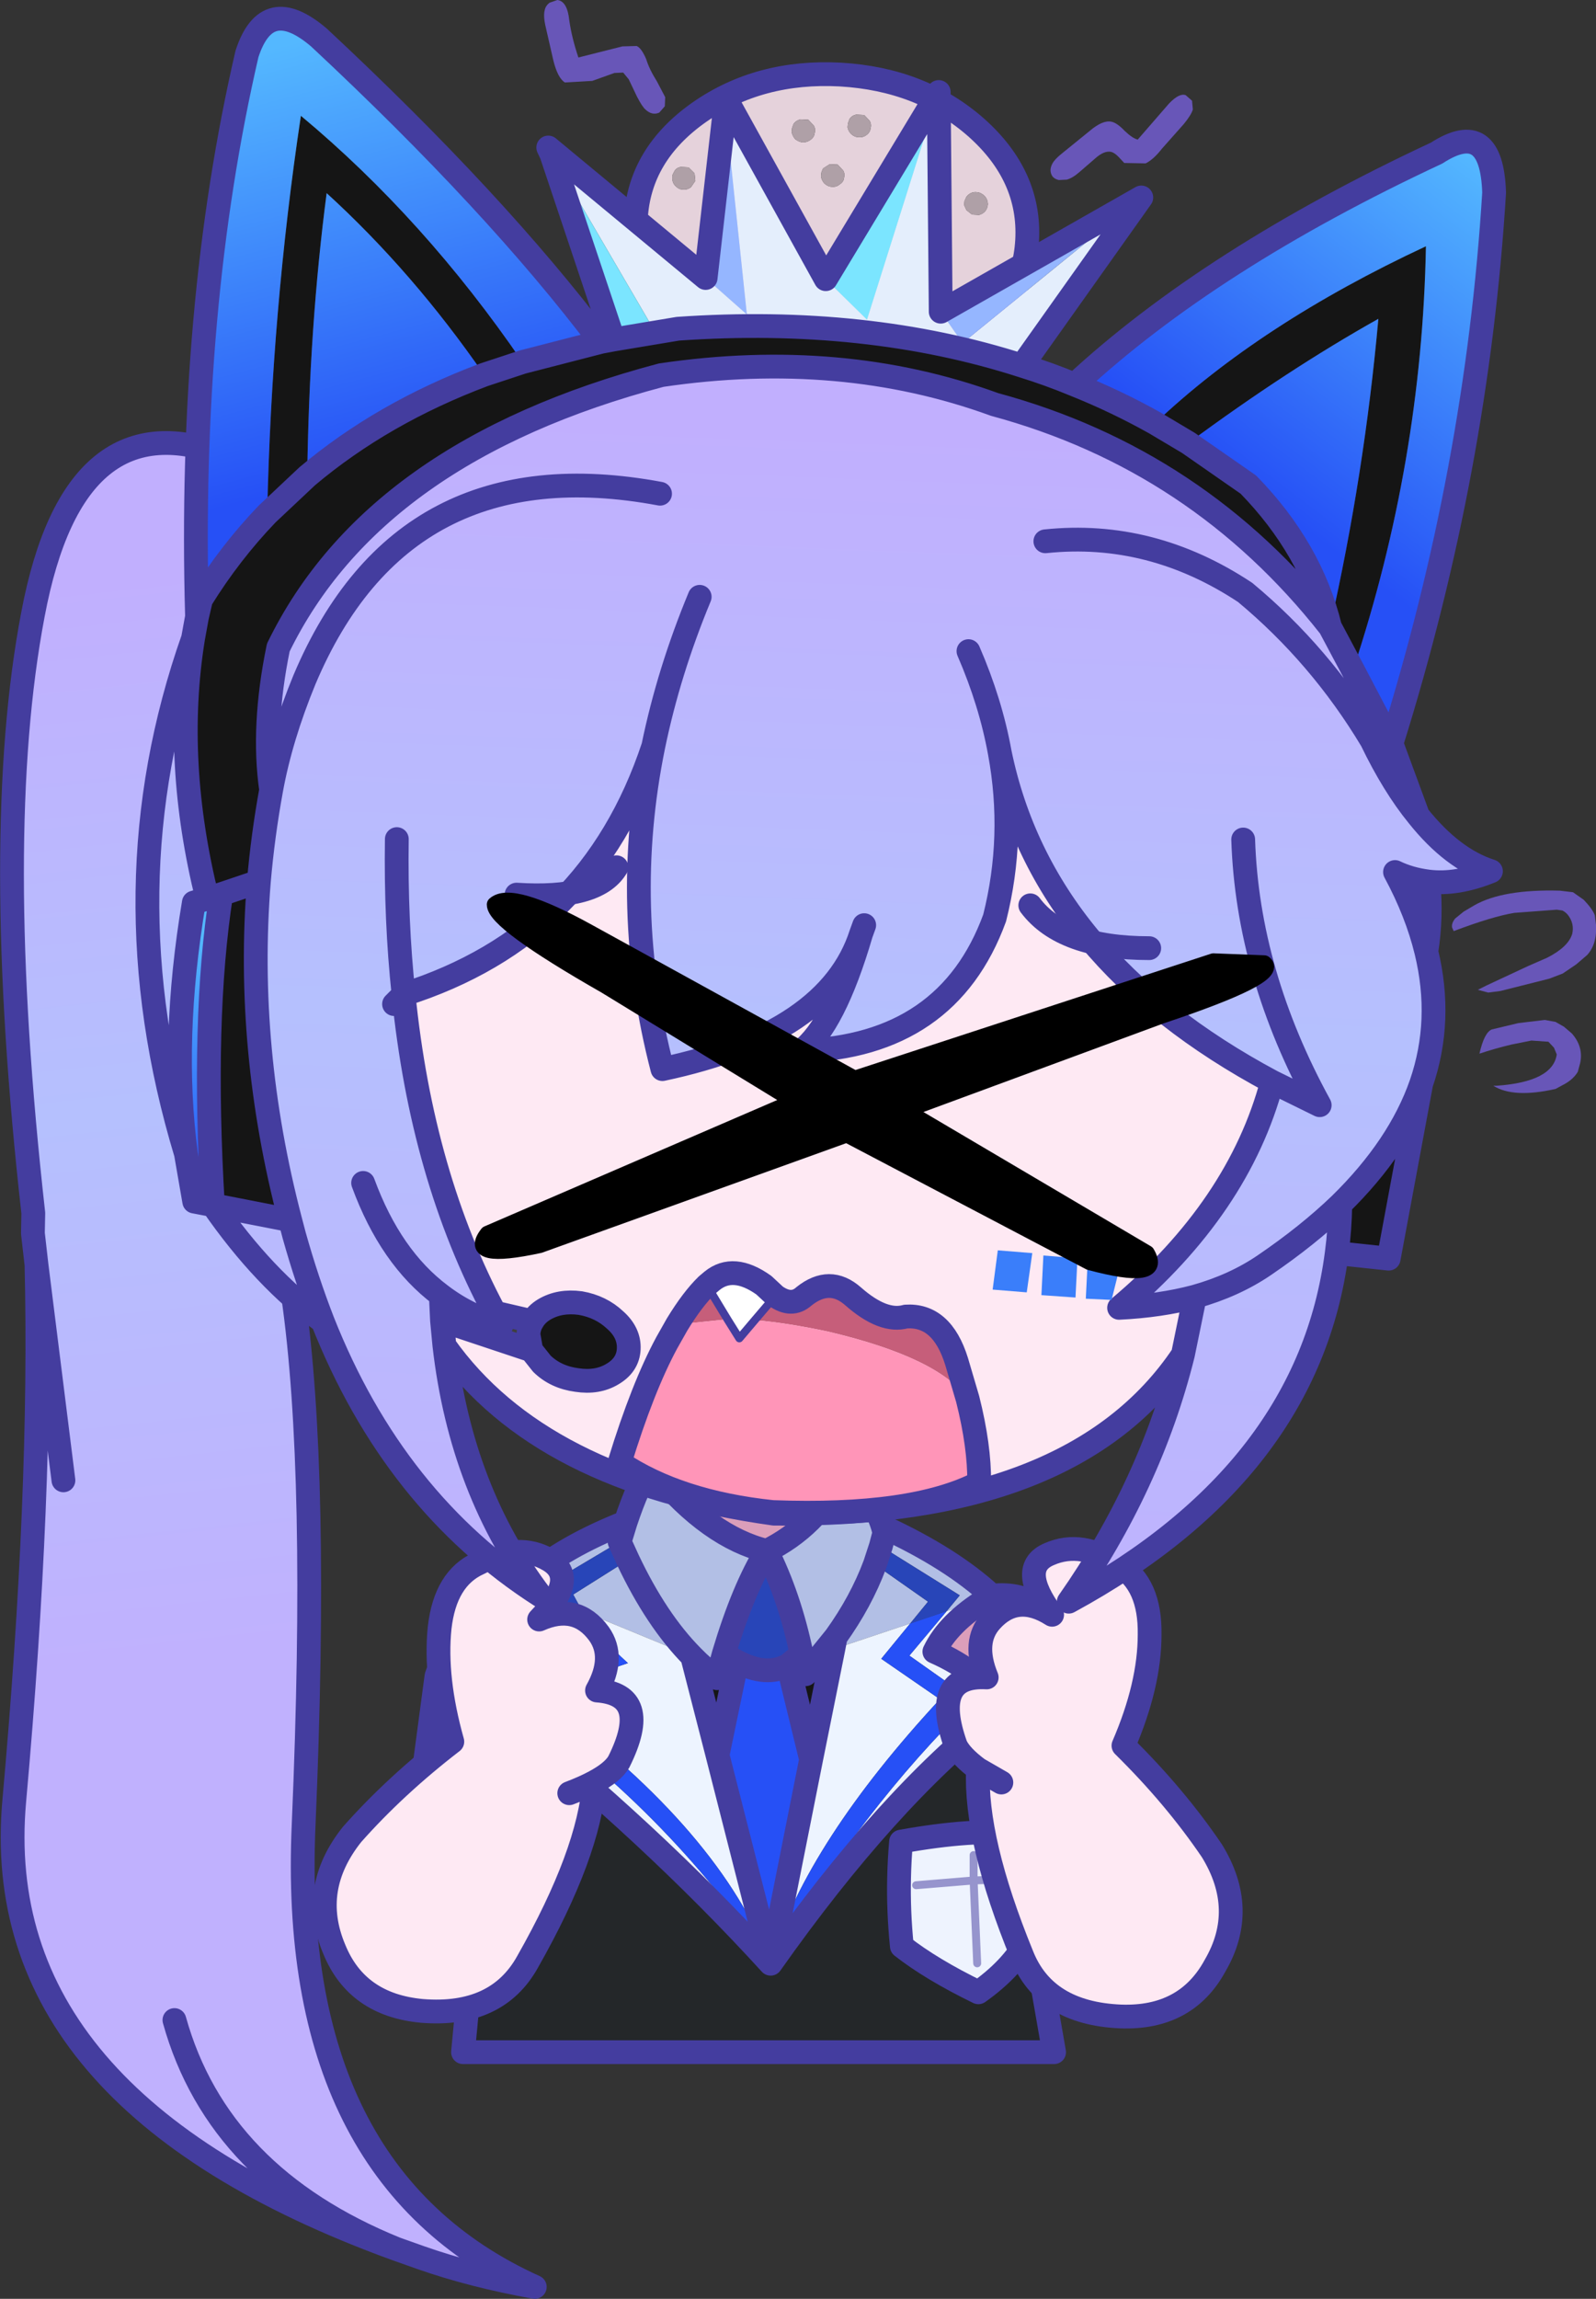 <?xml version="1.0" encoding="UTF-8" standalone="no"?>
<svg xmlns:xlink="http://www.w3.org/1999/xlink" height="289.85px" width="201.3px" xmlns="http://www.w3.org/2000/svg">
  <rect width="100%" height="100%" fill="#333333" stroke="none"/>
  <g transform="matrix(1.0, 0.0, 0.0, 1.0, 73.0, 79.95)">
    <path d="M48.6 -54.1 L48.9 -53.45 49.6 -52.9 50.5 -52.85 Q51.5 -53.15 51.6 -54.2 51.55 -55.25 50.55 -55.65 49.55 -55.95 48.9 -55.15 L48.65 -54.6 48.6 -54.1 M56.55 -49.65 Q56.1 -41.55 48.6 -36.3 41.05 -31.0 30.8 -31.6 20.6 -32.15 13.65 -38.25 6.75 -44.3 7.2 -52.4 7.65 -60.5 15.2 -65.8 22.8 -71.1 33.0 -70.55 43.25 -69.95 50.15 -63.85 57.0 -57.75 56.55 -49.65 M30.55 -57.7 Q30.65 -57.15 31.0 -56.8 31.45 -56.4 31.95 -56.4 32.5 -56.35 32.9 -56.7 33.4 -57.0 33.45 -57.5 33.6 -58.0 33.35 -58.45 L32.65 -59.2 31.65 -59.25 30.8 -58.7 30.6 -58.2 30.55 -57.7 M26.85 -63.3 Q26.95 -62.8 27.3 -62.4 27.75 -62.05 28.25 -62.0 28.8 -62.0 29.2 -62.3 29.7 -62.65 29.75 -63.15 29.9 -63.65 29.65 -64.1 L28.95 -64.85 27.95 -64.9 Q27.4 -64.75 27.1 -64.35 L26.9 -63.8 26.85 -63.3 M33.9 -63.9 Q34.0 -63.4 34.35 -63.05 34.8 -62.65 35.3 -62.65 35.85 -62.6 36.25 -62.9 36.75 -63.25 36.8 -63.75 36.95 -64.25 36.7 -64.7 L36.0 -65.45 35.0 -65.5 Q34.45 -65.4 34.15 -64.95 L33.95 -64.4 33.9 -63.9 M11.8 -57.35 Q11.85 -56.8 12.25 -56.45 12.65 -56.05 13.15 -56.05 13.7 -56.0 14.15 -56.35 L14.7 -57.15 14.6 -58.1 13.85 -58.85 12.85 -58.9 Q12.3 -58.8 12.05 -58.35 L11.8 -57.85 11.8 -57.35" fill="#e5d2db" fill-rule="evenodd" stroke="none"/>
    <path d="M48.6 -54.1 L48.65 -54.6 48.9 -55.15 Q49.55 -55.95 50.55 -55.65 51.55 -55.25 51.6 -54.2 51.5 -53.15 50.5 -52.85 L49.6 -52.9 48.9 -53.45 48.6 -54.1 M11.8 -57.35 L11.8 -57.85 12.05 -58.35 Q12.3 -58.8 12.85 -58.9 L13.85 -58.85 14.6 -58.1 14.7 -57.15 14.15 -56.35 Q13.7 -56.0 13.15 -56.05 12.65 -56.05 12.25 -56.45 11.85 -56.8 11.8 -57.35 M33.9 -63.9 L33.95 -64.4 34.15 -64.95 Q34.45 -65.4 35.0 -65.5 L36.0 -65.45 36.7 -64.7 Q36.95 -64.25 36.8 -63.75 36.75 -63.25 36.25 -62.9 35.85 -62.6 35.3 -62.65 34.8 -62.65 34.35 -63.05 34.0 -63.4 33.9 -63.9 M26.85 -63.3 L26.9 -63.8 27.1 -64.35 Q27.4 -64.75 27.95 -64.9 L28.95 -64.85 29.65 -64.1 Q29.9 -63.65 29.75 -63.15 29.7 -62.65 29.2 -62.3 28.8 -62.0 28.25 -62.0 27.75 -62.05 27.3 -62.4 26.95 -62.8 26.85 -63.3 M30.55 -57.7 L30.6 -58.2 30.8 -58.7 31.65 -59.25 32.65 -59.2 33.35 -58.45 Q33.6 -58.0 33.45 -57.5 33.4 -57.0 32.9 -56.7 32.5 -56.35 31.95 -56.4 31.45 -56.4 31.0 -56.8 30.65 -57.15 30.55 -57.7" fill="#afa0a7" fill-rule="evenodd" stroke="none"/>
    <path d="M56.55 -49.65 Q56.1 -41.55 48.6 -36.3 41.05 -31.0 30.8 -31.6 20.6 -32.15 13.65 -38.25 6.75 -44.3 7.2 -52.4 7.65 -60.5 15.2 -65.8 22.8 -71.1 33.0 -70.55 43.25 -69.95 50.15 -63.85 57.0 -57.75 56.55 -49.65 Z" fill="none" stroke="#443d9f" stroke-linecap="round" stroke-linejoin="round" stroke-width="3.0"/>
    <path d="M-68.4 79.5 L-68.85 75.55 -68.8 73.0 Q-74.15 25.35 -68.85 -2.45 -63.65 -30.15 -44.25 -22.4 -34.9 -9.3 -34.65 7.1 -34.35 23.45 -37.4 41.85 -39.4 60.75 -36.05 83.3 -32.8 105.75 -34.7 150.05 -36.7 194.3 -5.55 208.4 -13.4 207.0 -19.95 204.7 L-23.05 203.6 Q-74.6 184.85 -71.2 147.1 -67.7 108.15 -68.4 79.5 L-65.0 106.7 -68.4 79.5 M-51.0 174.75 Q-45.5 194.5 -23.05 203.6 -45.5 194.5 -51.0 174.75" fill="url(#gradient0)" fill-rule="evenodd" stroke="none"/>
    <path d="M-23.05 203.6 L-19.95 204.7 Q-13.4 207.0 -5.55 208.4 -36.7 194.3 -34.7 150.05 -32.8 105.75 -36.05 83.3 -39.4 60.75 -37.4 41.85 -34.35 23.45 -34.65 7.1 -34.9 -9.3 -44.25 -22.4 -63.65 -30.15 -68.85 -2.45 -74.15 25.35 -68.8 73.0 L-68.85 75.55 -68.4 79.5 -65.0 106.7 M-68.4 79.5 Q-67.7 108.15 -71.2 147.1 -74.6 184.85 -23.05 203.6 -45.5 194.5 -51.0 174.75" fill="none" stroke="#443d9f" stroke-linecap="round" stroke-linejoin="round" stroke-width="3.0"/>
    <path d="M9.7 105.65 L9.75 95.95 Q12.6 93.45 20.8 93.55 29.85 93.45 33.15 95.75 L33.15 106.3 Q29.85 112.55 23.7 115.6 16.5 113.85 9.7 105.65 M52.1 121.25 Q59.35 120.4 62.8 129.2 67.4 147.0 64.9 164.8 L58.05 167.9 52.65 136.05 53.6 135.25 Q50.65 130.85 44.85 128.3 46.6 124.65 51.4 121.7 L52.1 121.25 M-13.7 169.3 L-22.4 164.8 -17.95 131.4 Q-13.45 118.2 -6.55 119.1 L-7.45 119.95 -8.0 120.5 -7.05 121.3 Q-3.45 124.25 -0.95 127.85 -7.6 130.85 -11.9 134.3 L-10.55 135.4 -13.7 169.3" fill="#db9eba" fill-rule="evenodd" stroke="none"/>
    <path d="M9.7 105.65 Q16.5 113.85 23.7 115.6 29.85 112.55 33.15 106.3 L33.6 105.4 Q37.05 108.35 38.35 112.55 46.95 116.5 52.1 121.25 L46.4 123.2 48.05 121.2 38.1 115.0 37.35 117.3 44.05 122.0 41.8 124.75 32.1 128.0 32.4 126.45 Q35.6 122.0 37.35 117.3 35.6 122.0 32.4 126.45 L28.6 131.15 28.1 128.6 Q26.6 121.4 23.7 115.6 20.75 120.35 18.3 128.55 L17.45 131.65 Q15.8 130.45 14.3 128.9 L0.45 123.2 -0.7 121.1 6.2 116.75 5.15 114.45 5.9 112.0 Q7.5 107.2 9.05 104.9 L9.7 105.65 M-6.55 119.1 Q-1.85 115.05 5.9 112.0 L5.15 114.45 -4.6 120.25 -3.55 121.5 -7.45 119.95 -6.55 119.1 M38.35 112.55 L38.55 113.3 38.1 115.0 38.55 113.3 38.35 112.55 M14.3 128.9 Q9.8 124.35 6.2 116.75 9.8 124.35 14.3 128.9" fill="#b2bfe5" fill-rule="evenodd" stroke="none"/>
    <path d="M38.1 115.0 L48.05 121.2 46.4 123.2 41.8 124.75 44.05 122.0 37.35 117.3 38.1 115.0 M5.15 114.45 L6.2 116.75 -0.7 121.1 0.45 123.2 -3.55 121.5 -4.6 120.25 5.15 114.45 M18.3 128.55 Q20.75 120.35 23.7 115.6 26.6 121.4 28.1 128.6 L26.4 130.0 Q23.65 131.5 19.95 129.55 19.15 129.15 18.3 128.55" fill="#2845b8" fill-rule="evenodd" stroke="none"/>
    <path d="M46.4 123.2 L52.1 121.25 51.4 121.7 Q46.6 124.65 44.85 128.3 50.65 130.85 53.6 135.25 L52.65 136.05 Q38.8 146.95 24.2 167.65 35.65 148.05 49.7 134.45 L41.7 128.8 46.4 123.2 M32.1 128.0 L41.8 124.75 38.15 129.2 45.55 134.3 Q28.95 152.2 24.3 167.05 L29.3 141.9 32.1 128.0 M14.3 128.9 L17.5 141.35 24.2 167.65 Q17.9 151.05 -3.75 135.0 -0.95 132.1 6.2 129.75 2.55 126.45 0.45 123.2 L14.3 128.9 M-3.55 121.5 L2.05 128.5 Q-5.25 131.2 -8.75 134.45 10.85 147.9 24.2 167.65 9.15 151.15 -10.55 135.4 L-11.9 134.3 Q-7.6 130.85 -0.95 127.85 -3.45 124.25 -7.05 121.3 L-8.0 120.5 -7.45 119.95 -3.55 121.5" fill="#edf4ff" fill-rule="evenodd" stroke="none"/>
    <path d="M46.4 123.2 L41.7 128.8 49.7 134.45 Q35.65 148.05 24.2 167.65 10.85 147.9 -8.75 134.45 -5.25 131.2 2.05 128.5 L-3.55 121.5 0.45 123.2 Q2.55 126.45 6.2 129.75 -0.95 132.1 -3.75 135.0 17.9 151.05 24.2 167.65 L17.5 141.35 19.95 129.55 Q23.65 131.5 26.4 130.0 L29.3 141.9 24.3 167.05 Q28.95 152.2 45.55 134.3 L38.15 129.2 41.8 124.75 46.4 123.2 M24.3 167.05 L24.2 167.65 24.3 167.05" fill="#2650f6" fill-rule="evenodd" stroke="none"/>
    <path d="M32.4 126.45 L32.1 128.0 29.3 141.9 26.4 130.0 28.1 128.6 28.6 131.15 32.4 126.45 M14.3 128.9 Q15.8 130.45 17.45 131.65 L18.3 128.55 Q19.15 129.15 19.95 129.55 L17.5 141.35 14.3 128.9" fill="#151515" fill-rule="evenodd" stroke="none"/>
    <path d="M58.05 167.9 L59.95 178.8 -14.6 178.8 -13.7 169.3 -10.55 135.4 Q9.15 151.15 24.2 167.65 38.8 146.95 52.65 136.05 L58.05 167.9" fill="#242729" fill-rule="evenodd" stroke="none"/>
    <path d="M33.15 106.3 L33.15 95.75 Q29.85 93.45 20.8 93.55 12.6 93.45 9.75 95.95 L9.7 105.65 Q16.5 113.85 23.7 115.6 29.85 112.55 33.15 106.3 L33.6 105.4 Q37.05 108.35 38.35 112.55 46.95 116.5 52.1 121.25 59.35 120.4 62.8 129.2 67.4 147.0 64.9 164.8 L58.05 167.9 59.95 178.8 -14.6 178.8 -13.7 169.3 -22.4 164.8 -17.95 131.4 Q-13.45 118.2 -6.55 119.1 -1.85 115.05 5.9 112.0 7.5 107.2 9.05 104.9 L9.7 105.65 M52.1 121.25 L51.4 121.7 Q46.6 124.65 44.85 128.3 50.65 130.85 53.6 135.25 L52.65 136.05 58.05 167.9 M24.2 167.65 Q38.8 146.95 52.65 136.05 M37.35 117.3 Q35.6 122.0 32.4 126.45 L32.1 128.0 29.3 141.9 26.4 130.0 Q23.65 131.5 19.95 129.55 19.15 129.15 18.3 128.55 20.75 120.35 23.7 115.6 26.6 121.4 28.1 128.6 L28.6 131.15 32.4 126.45 M37.35 117.3 L38.1 115.0 38.55 113.3 38.35 112.55 M5.9 112.0 L5.15 114.45 6.2 116.75 Q9.8 124.35 14.3 128.9 15.8 130.45 17.45 131.65 L18.3 128.55 M14.3 128.9 L17.5 141.35 19.95 129.55 M28.1 128.6 L26.4 130.0 M-7.45 119.95 L-8.0 120.5 -7.05 121.3 Q-3.45 124.25 -0.95 127.85 -7.6 130.85 -11.9 134.3 L-10.55 135.4 Q9.15 151.15 24.2 167.65 L17.5 141.35 M24.2 167.65 L24.3 167.05 29.3 141.9 M-7.45 119.95 L-6.55 119.1 M-10.55 135.4 L-13.7 169.3" fill="none" stroke="#443d9f" stroke-linecap="round" stroke-linejoin="round" stroke-width="3.0"/>
    <path d="M40.65 152.25 Q49.8 150.6 55.55 151.25 L56.45 164.9 Q54.5 168.35 50.4 171.25 44.45 168.35 40.75 165.45 40.3 161.0 40.4 156.8 40.45 154.5 40.65 152.25 M42.55 157.75 L49.8 157.15 49.8 153.95 49.8 157.15 42.55 157.75 M50.25 167.6 L49.8 157.15 54.15 157.0 49.8 157.15 50.25 167.6" fill="#eef3fe" fill-rule="evenodd" stroke="none"/>
    <path d="M54.15 157.0 L49.8 157.15 50.25 167.6 M49.8 153.95 L49.8 157.15 42.55 157.75" fill="none" stroke="#443d9f" stroke-linecap="round" stroke-linejoin="round" stroke-opacity="0.518" stroke-width="1.0"/>
    <path d="M40.65 152.25 Q49.8 150.6 55.55 151.25 L56.45 164.9 Q54.5 168.35 50.4 171.25 44.45 168.35 40.75 165.45 40.3 161.0 40.4 156.8 40.45 154.5 40.65 152.25" fill="none" stroke="#443d9f" stroke-linecap="round" stroke-linejoin="round" stroke-width="3.0"/>
    <path d="M50.35 143.1 Q48.2 141.5 47.55 140.15 44.35 131.15 51.45 131.55 49.6 127.05 52.0 124.4 55.25 120.8 59.7 123.65 55.3 117.7 59.35 116.0 63.45 114.2 68.15 117.4 72.1 119.8 72.0 126.15 72.0 132.5 68.7 140.15 75.2 146.55 79.85 153.4 84.4 160.8 80.25 167.9 76.6 174.6 68.35 174.3 58.8 173.9 55.9 166.6 49.95 152.05 50.35 143.1 L53.3 144.8 50.35 143.1" fill="#fee9f3" fill-rule="evenodd" stroke="none"/>
    <path d="M50.35 143.1 Q49.95 152.05 55.9 166.6 58.8 173.9 68.35 174.3 76.6 174.6 80.25 167.9 84.4 160.8 79.85 153.4 75.2 146.55 68.7 140.15 72.0 132.5 72.0 126.15 72.1 119.8 68.15 117.4 63.45 114.2 59.35 116.0 55.3 117.7 59.7 123.65 55.25 120.8 52.0 124.4 49.6 127.05 51.45 131.55 44.35 131.15 47.55 140.15 48.2 141.5 50.35 143.1 L53.3 144.8" fill="none" stroke="#443d9f" stroke-linecap="round" stroke-linejoin="round" stroke-width="3.0"/>
    <path d="M1.95 144.75 Q1.3 153.75 -6.45 167.4 -10.3 174.35 -19.75 173.6 -28.0 172.85 -30.85 165.8 -34.05 158.2 -28.6 151.35 -23.15 145.2 -15.95 139.65 -18.2 131.65 -17.55 125.3 -16.85 119.05 -12.6 117.15 -7.55 114.5 -3.75 116.75 0.05 119.0 -5.0 124.25 -0.3 122.15 2.55 126.05 4.65 129.0 2.3 133.2 9.3 133.7 5.05 142.2 4.3 143.5 1.95 144.75 0.65 145.45 -1.2 146.15 0.65 145.45 1.95 144.75" fill="#fee9f3" fill-rule="evenodd" stroke="none"/>
    <path d="M1.95 144.75 Q1.3 153.75 -6.45 167.4 -10.3 174.35 -19.75 173.6 -28.0 172.85 -30.85 165.8 -34.05 158.2 -28.6 151.35 -23.15 145.2 -15.95 139.65 -18.2 131.65 -17.55 125.3 -16.85 119.05 -12.6 117.15 -7.55 114.5 -3.75 116.75 0.05 119.0 -5.0 124.25 -0.3 122.15 2.55 126.05 4.65 129.0 2.3 133.2 9.3 133.7 5.05 142.2 4.3 143.5 1.95 144.75 0.65 145.45 -1.2 146.15" fill="none" stroke="#443d9f" stroke-linecap="round" stroke-linejoin="round" stroke-width="3.0"/>
    <path d="M18.45 -66.4 L18.6 -67.45 31.15 -44.75 36.35 -39.65 45.4 -68.35 45.65 -40.65 48.4 -36.7 70.95 -55.05 55.9 -33.85 Q36.3 -40.15 12.5 -38.5 L4.4 -37.15 4.1 -37.95 8.9 -39.35 -3.45 -60.5 -3.85 -61.35 16.0 -44.9 21.2 -40.3 18.45 -66.4" fill="#e4eefc" fill-rule="evenodd" stroke="none"/>
    <path d="M-3.45 -60.5 L8.9 -39.35 4.1 -37.95 -3.45 -60.5 M45.4 -68.35 L36.35 -39.65 31.15 -44.75 45.4 -68.35" fill="#7be5ff" fill-rule="evenodd" stroke="none"/>
    <path d="M18.45 -66.4 L21.2 -40.3 16.0 -44.9 18.45 -66.4 M70.95 -55.05 L48.4 -36.7 45.65 -40.65 70.95 -55.05" fill="#95b6ff" fill-rule="evenodd" stroke="none"/>
    <path d="M4.4 -37.15 L12.5 -38.5 Q36.3 -40.15 55.9 -33.85 59.3 -32.8 62.55 -31.45 67.8 -29.35 72.7 -26.6 L76.9 -24.1 72.7 -26.6 Q85.95 -39.15 106.85 -48.9 106.35 -21.7 97.65 4.55 L94.75 -0.9 Q78.15 -22.0 52.45 -28.95 33.1 -36.0 10.4 -32.65 -25.85 -23.05 -37.9 1.7 -39.95 11.65 -38.8 19.65 -39.85 25.4 -40.35 31.2 -42.05 52.3 -36.4 73.9 L-46.15 72.0 Q-47.55 48.55 -45.1 32.8 L-46.85 33.35 Q-51.15 16.05 -48.65 0.55 L-48.15 -2.2 -47.65 -4.35 Q-44.0 -10.25 -39.3 -15.15 L-34.25 -19.9 -39.3 -15.15 Q-38.75 -40.75 -35.05 -65.35 -19.45 -52.35 -7.1 -34.3 L2.8 -36.85 4.4 -37.15 M107.15 31.2 Q107.6 35.6 106.9 40.05 105.7 35.1 102.95 30.0 104.8 30.9 107.15 31.2 M106.25 56.7 L102.15 78.75 95.6 78.05 Q96.0 75.05 96.05 71.9 103.5 64.6 106.25 56.7 M-11.95 -32.7 L-7.1 -34.3 -11.95 -32.7 Q-20.9 -45.65 -31.8 -55.6 -34.0 -38.8 -34.25 -19.9 -24.75 -27.9 -11.95 -32.7 M94.75 -0.9 Q99.1 -20.2 100.85 -39.75 89.35 -33.3 76.9 -24.1 L84.45 -18.85 Q92.35 -10.75 94.75 -0.9 M-5.85 86.65 Q-5.35 85.75 -4.35 85.15 -2.4 84.0 0.2 84.35 2.8 84.8 4.6 86.5 6.4 88.1 6.3 90.15 6.2 92.15 4.25 93.3 2.35 94.45 -0.25 94.05 -2.9 93.7 -4.65 92.0 L-6.0 90.3 -6.35 88.3 Q-6.3 87.35 -5.85 86.65 M-45.1 32.8 L-40.35 31.2 -45.1 32.8" fill="#151515" fill-rule="evenodd" stroke="none"/>
    <path d="M62.55 -31.45 Q79.7 -47.35 108.2 -60.65 115.15 -65.15 115.45 -55.65 113.3 -20.75 102.5 13.8 L97.65 4.55 Q106.35 -21.7 106.85 -48.9 85.95 -39.15 72.7 -26.6 67.8 -29.35 62.55 -31.45 M76.9 -24.1 Q89.35 -33.3 100.85 -39.75 99.1 -20.2 94.75 -0.9 92.35 -10.75 84.45 -18.85 L76.9 -24.1" fill="url(#gradient1)" fill-rule="evenodd" stroke="none"/>
    <path d="M102.5 13.8 L105.85 22.9 Q110.2 28.35 115.05 29.9 110.75 31.65 107.15 31.2 104.8 30.9 102.95 30.0 105.7 35.1 106.9 40.05 109.0 48.7 106.25 56.7 103.5 64.6 96.05 71.9 92.0 75.8 86.5 79.55 82.7 82.15 77.7 83.55 82.7 82.15 86.5 79.55 92.0 75.8 96.05 71.9 96.0 75.05 95.6 78.05 92.05 105.55 61.8 122.0 72.1 107.3 76.2 90.85 L77.7 83.55 Q73.35 84.7 68.15 84.95 83.25 72.25 87.45 56.45 L93.45 59.4 Q84.35 42.8 83.8 25.9 84.35 42.8 93.45 59.4 L87.45 56.45 Q58.45 40.95 53.1 14.95 55.05 25.5 52.45 35.8 46.55 51.95 28.05 52.55 32.2 49.4 35.6 37.8 31.55 50.4 10.55 54.85 5.25 34.45 9.4 14.15 1.5 38.0 -22.1 45.45 -19.8 68.35 -10.6 85.55 L-9.75 87.15 Q-14.0 85.95 -17.4 83.35 L-17.25 86.55 -16.95 89.7 Q-14.85 108.0 -4.8 121.25 -23.3 109.4 -32.3 86.65 -39.7 81.3 -46.15 72.0 L-36.4 73.9 -35.9 75.8 Q-34.3 81.5 -32.3 86.65 -34.3 81.5 -35.9 75.8 L-36.4 73.9 Q-42.05 52.3 -40.35 31.2 -39.85 25.4 -38.8 19.65 -39.95 11.65 -37.9 1.7 -25.85 -23.05 10.4 -32.65 33.1 -36.0 52.45 -28.95 78.15 -22.0 94.75 -0.9 L97.65 4.55 102.5 13.8 M-49.55 65.5 Q-59.7 31.9 -48.65 0.55 -51.15 16.05 -46.85 33.35 L-48.55 33.85 Q-51.45 51.15 -49.55 65.5 M105.85 22.9 Q102.75 19.1 100.0 13.4 93.55 2.65 84.05 -5.25 72.2 -13.1 58.85 -11.7 72.2 -13.1 84.05 -5.25 93.55 2.65 100.0 13.4 102.75 19.1 105.85 22.9 M53.1 14.95 Q51.95 8.6 49.15 2.15 51.95 8.6 53.1 14.95 M36.0 36.7 L35.6 37.8 36.0 36.7 M15.25 -4.7 Q11.35 4.7 9.4 14.15 11.35 4.7 15.25 -4.7 M-23.3 46.65 L-22.1 45.45 Q-23.1 36.1 -22.95 25.85 -23.1 36.1 -22.1 45.45 L-23.3 46.65 M10.25 -17.7 Q-22.15 -23.75 -34.6 5.75 -37.6 13.05 -38.8 19.65 -37.6 13.05 -34.6 5.75 -22.15 -23.75 10.25 -17.7 M-27.2 69.2 Q-23.75 78.6 -17.4 83.35 -23.75 78.6 -27.2 69.2" fill="url(#gradient2)" fill-rule="evenodd" stroke="none"/>
    <path d="M76.2 90.85 Q62.45 111.4 24.6 110.9 -4.85 106.8 -16.95 89.7 L-17.25 86.55 -6.0 90.3 -4.65 92.0 Q-2.9 93.7 -0.25 94.05 2.35 94.45 4.25 93.3 6.2 92.15 6.3 90.15 6.4 88.1 4.6 86.5 2.8 84.8 0.2 84.35 -2.4 84.0 -4.35 85.15 -5.35 85.75 -5.85 86.65 L-10.6 85.55 Q-19.8 68.35 -22.1 45.45 1.5 38.0 9.4 14.15 5.25 34.45 10.55 54.85 31.55 50.4 35.6 37.8 32.2 49.4 28.05 52.55 46.55 51.95 52.45 35.8 55.05 25.5 53.1 14.95 58.45 40.95 87.45 56.45 83.25 72.25 68.15 84.95 73.35 84.7 77.7 83.55 L76.2 90.85" fill="#fee9f3" fill-rule="evenodd" stroke="none"/>
    <path d="M-48.15 -2.2 Q-49.25 -41.2 -41.85 -73.15 -39.35 -80.85 -32.75 -75.2 -10.45 -54.4 2.8 -36.85 L-7.1 -34.3 Q-19.45 -52.35 -35.05 -65.35 -38.75 -40.75 -39.3 -15.15 -44.0 -10.25 -47.65 -4.35 L-48.15 -2.2 M-11.95 -32.7 Q-24.75 -27.9 -34.25 -19.9 -34.0 -38.8 -31.8 -55.6 -20.9 -45.65 -11.95 -32.7" fill="url(#gradient3)" fill-rule="evenodd" stroke="none"/>
    <path d="M-46.15 72.0 L-48.5 71.55 -49.55 65.5 Q-51.45 51.15 -48.55 33.85 L-46.85 33.35 -45.1 32.8 Q-47.55 48.55 -46.15 72.0" fill="url(#gradient4)" fill-rule="evenodd" stroke="none"/>
    <path d="M-10.6 85.55 L-5.85 86.65 Q-6.3 87.35 -6.35 88.3 L-6.0 90.3 -17.25 86.55 -17.4 83.35 Q-14.0 85.95 -9.75 87.15 L-10.6 85.55" fill="#3f3f3f" fill-rule="evenodd" stroke="none"/>
    <path d="M31.15 -44.75 L18.6 -67.45 18.45 -66.4 16.0 -44.9 -3.85 -61.35 -3.45 -60.5 4.1 -37.95 4.4 -37.15 12.5 -38.5 Q36.3 -40.15 55.9 -33.85 L70.95 -55.05 45.65 -40.65 45.4 -68.35 31.15 -44.75 M2.8 -36.85 L4.4 -37.15 M55.9 -33.85 Q59.3 -32.8 62.55 -31.45 79.7 -47.35 108.2 -60.65 115.15 -65.15 115.45 -55.65 113.3 -20.75 102.5 13.8 L105.85 22.9 Q110.2 28.35 115.05 29.9 110.75 31.65 107.15 31.2 107.6 35.6 106.9 40.05 109.0 48.7 106.25 56.7 L102.15 78.75 95.6 78.05 Q92.05 105.55 61.8 122.0 72.1 107.3 76.2 90.85 62.45 111.4 24.6 110.9 -4.85 106.8 -16.95 89.7 -14.85 108.0 -4.8 121.25 -23.3 109.4 -32.3 86.65 -39.7 81.3 -46.15 72.0 L-48.5 71.55 -49.55 65.5 Q-59.7 31.9 -48.65 0.55 L-48.15 -2.2 Q-49.25 -41.2 -41.85 -73.15 -39.35 -80.85 -32.75 -75.2 -10.45 -54.4 2.8 -36.85 L-7.1 -34.3 -11.95 -32.7 Q-24.75 -27.9 -34.25 -19.9 L-39.3 -15.15 Q-44.0 -10.25 -47.65 -4.35 L-48.15 -2.2 M72.7 -26.6 L76.9 -24.1 84.45 -18.85 Q92.35 -10.75 94.75 -0.9 L97.65 4.55 102.5 13.8 M72.7 -26.6 Q67.8 -29.35 62.55 -31.45 M-40.35 31.2 Q-39.85 25.4 -38.8 19.65 -39.95 11.65 -37.9 1.7 -25.85 -23.05 10.4 -32.65 33.1 -36.0 52.45 -28.95 78.15 -22.0 94.75 -0.9 M58.85 -11.7 Q72.2 -13.1 84.05 -5.25 93.55 2.65 100.0 13.4 102.75 19.1 105.85 22.9 M107.15 31.2 Q104.8 30.9 102.95 30.0 105.7 35.1 106.9 40.05 M83.8 25.9 Q84.35 42.8 93.45 59.4 L87.45 56.45 Q83.25 72.25 68.15 84.95 73.35 84.7 77.7 83.55 82.7 82.15 86.5 79.55 92.0 75.8 96.05 71.9 103.5 64.6 106.25 56.7 M95.6 78.05 Q96.0 75.05 96.05 71.9 M49.15 2.15 Q51.95 8.6 53.1 14.95 58.45 40.95 87.45 56.45 M53.1 14.95 Q55.05 25.5 52.45 35.8 46.55 51.95 28.05 52.55 32.2 49.4 35.6 37.8 31.55 50.4 10.55 54.85 5.25 34.45 9.4 14.15 1.5 38.0 -22.1 45.45 -19.8 68.35 -10.6 85.55 L-5.85 86.65 Q-5.35 85.75 -4.35 85.15 -2.4 84.0 0.2 84.35 2.8 84.8 4.6 86.5 6.4 88.1 6.3 90.15 6.2 92.15 4.25 93.3 2.35 94.45 -0.25 94.05 -2.9 93.7 -4.65 92.0 L-6.0 90.3 -17.25 86.55 -16.95 89.7 M35.6 37.8 L36.0 36.7 M77.7 83.55 L76.2 90.85 M9.4 14.15 Q11.35 4.7 15.25 -4.7 M-38.8 19.65 Q-37.6 13.05 -34.6 5.75 -22.15 -23.75 10.25 -17.7 M-22.95 25.85 Q-23.1 36.1 -22.1 45.45 L-23.3 46.65 M-46.85 33.35 Q-51.15 16.05 -48.65 0.55 M-46.85 33.35 L-48.55 33.85 Q-51.45 51.15 -49.55 65.5 M-46.15 72.0 Q-47.55 48.55 -45.1 32.8 L-46.85 33.35 M-32.3 86.65 Q-34.3 81.5 -35.9 75.8 L-36.4 73.9 -46.15 72.0 M-10.6 85.55 L-9.75 87.15 Q-14.0 85.95 -17.4 83.35 L-17.25 86.55 M-5.85 86.65 Q-6.3 87.35 -6.35 88.3 L-6.0 90.3 M-17.4 83.35 Q-23.75 78.6 -27.2 69.2 M-36.4 73.9 Q-42.05 52.3 -40.35 31.2 L-45.1 32.8" fill="none" stroke="#443d9f" stroke-linecap="round" stroke-linejoin="round" stroke-width="3.0"/>
    <path d="M68.4 79.15 L67.2 83.95 63.95 83.8 64.2 78.8 68.4 79.15 M62.9 78.7 L62.65 83.65 58.35 83.35 58.6 78.35 62.9 78.7 M57.2 78.05 L56.5 83.0 52.2 82.65 52.85 77.7 57.2 78.05" fill="#3a7efa" fill-rule="evenodd" stroke="none"/>
    <path d="M71.95 39.6 Q61.0 39.6 56.95 34.2 M4.75 29.4 Q2.3 33.5 -7.85 32.85" fill="none" stroke="#443d9f" stroke-linecap="round" stroke-linejoin="round" stroke-width="3.0"/>
    <path d="M67.2 -64.6 Q67.9 -64.45 68.85 -63.45 69.85 -62.5 70.5 -62.35 L74.45 -66.9 Q75.75 -68.25 76.55 -67.95 L77.35 -67.25 77.45 -66.15 Q77.25 -65.45 76.3 -64.3 L73.55 -61.2 Q72.5 -59.85 71.5 -59.35 L68.8 -59.4 68.05 -60.2 Q67.55 -60.7 67.15 -60.8 66.25 -61.0 65.05 -59.9 L63.2 -58.3 Q62.3 -57.5 61.55 -57.3 L60.55 -57.25 Q60.05 -57.35 59.75 -57.7 59.25 -58.45 59.75 -59.35 60.05 -59.9 61.0 -60.65 L64.45 -63.45 Q66.1 -64.85 67.2 -64.6 M4.5 -70.75 L1.7 -69.75 -1.75 -69.55 Q-2.65 -70.1 -3.2 -72.3 L-4.15 -76.45 Q-4.5 -77.9 -4.3 -78.65 -4.2 -79.2 -3.7 -79.6 L-2.7 -79.95 Q-1.45 -79.8 -1.2 -77.4 -0.9 -75.25 -0.05 -72.7 L5.5 -74.1 7.3 -74.15 Q7.9 -73.9 8.5 -72.5 8.9 -71.2 9.85 -69.7 L10.9 -67.7 10.85 -66.55 10.15 -65.75 Q9.25 -65.35 8.4 -66.15 8.0 -66.5 7.35 -67.75 L6.3 -69.95 5.6 -70.8 4.5 -70.75 M115.75 56.95 Q122.85 56.45 123.35 53.0 L123.0 52.15 122.3 51.4 120.15 51.25 117.65 51.75 Q115.55 52.25 113.6 52.9 114.2 50.25 115.15 49.85 L118.5 49.05 121.85 48.65 123.2 48.9 124.25 49.5 125.25 50.35 Q126.75 52.05 126.3 54.1 L126.0 55.2 Q125.45 56.1 124.4 56.7 L123.2 57.35 Q117.9 58.55 115.35 56.95 L115.75 56.95 M112.95 34.2 Q116.55 32.15 123.75 32.35 L125.4 32.55 126.75 33.5 Q127.85 34.65 128.15 35.45 L128.3 36.65 Q128.45 39.05 127.2 40.45 L125.8 41.65 124.1 42.8 122.4 43.45 116.25 45.0 114.7 45.2 113.4 44.85 114.5 44.3 119.75 41.85 122.15 40.8 Q124.8 39.45 125.3 37.8 125.6 36.5 124.75 35.4 124.4 35.0 124.05 34.85 L123.35 34.75 118.0 35.15 Q115.25 35.6 110.35 37.45 L110.15 37.0 Q110.05 36.45 110.55 35.85 L111.6 35.0 112.95 34.2" fill="#6856b8" fill-rule="evenodd" stroke="none"/>
    <path d="M41.15 60.05 L71.65 78.05 Q73.8 81.7 64.45 79.2 L33.8 63.1 -4.95 77.05 Q-14.2 79.05 -11.5 75.6 L27.2 58.9 3.4 44.35 Q-10.6 36.35 -10.6 34.1 -8.5 32.2 1.2 37.55 L34.8 56.05 80.05 41.25 86.45 41.5 Q88.55 43.1 73.4 48.15 L41.15 60.05" fill="#000000" fill-rule="evenodd" stroke="none"/>
    <path d="M16.15 82.1 L18.75 86.4 12.4 87.05 Q14.35 83.85 16.15 82.1 M22.2 86.5 L24.8 83.45 Q26.85 84.9 28.4 83.5 31.65 80.9 34.6 83.5 38.4 86.85 41.25 86.05 45.8 85.75 47.65 91.7 L49.05 96.45 Q45.45 91.25 31.45 87.95 26.3 86.85 22.2 86.5" fill="#c65e7a" fill-rule="evenodd" stroke="none"/>
    <path d="M18.75 86.4 L20.25 88.8 22.2 86.5 Q26.3 86.85 31.45 87.95 45.45 91.25 49.05 96.45 50.55 102.4 50.5 107.0 42.1 111.35 24.45 110.7 12.6 109.45 5.15 104.45 8.05 95.0 11.1 89.35 L12.4 87.05 18.75 86.4" fill="#ff95b8" fill-rule="evenodd" stroke="none"/>
    <path d="M16.15 82.1 L16.8 81.55 Q19.5 79.35 23.35 82.1 L24.8 83.45 22.2 86.5 20.25 88.8 18.75 86.4 16.15 82.1" fill="#ffffff" fill-rule="evenodd" stroke="none"/>
    <path d="M24.8 83.45 L23.35 82.1 Q19.5 79.35 16.8 81.55 L16.15 82.1 Q14.35 83.85 12.4 87.05 L11.1 89.35 Q8.05 95.0 5.15 104.45 12.6 109.45 24.45 110.7 42.1 111.35 50.5 107.0 50.55 102.4 49.05 96.45 L47.65 91.7 Q45.8 85.75 41.25 86.05 38.4 86.85 34.6 83.5 31.65 80.9 28.4 83.5 26.85 84.9 24.8 83.45" fill="none" stroke="#443d9f" stroke-linecap="round" stroke-linejoin="round" stroke-width="3.0"/>
    <path d="M16.15 82.1 L18.75 86.4 20.25 88.8 22.2 86.5 24.8 83.45" fill="none" stroke="#443d9f" stroke-linecap="round" stroke-linejoin="round" stroke-width="1.0"/>
    <path d="M41.15 60.05 L71.65 78.05 Q73.8 81.7 64.45 79.2 L33.8 63.1 -4.95 77.05 Q-14.2 79.05 -11.5 75.6 L27.2 58.9 3.4 44.35 Q-10.6 36.35 -10.6 34.1 -8.5 32.2 1.2 37.55 L34.8 56.05 80.05 41.25 86.45 41.5 Q88.55 43.1 73.4 48.15 L41.15 60.05" fill="none" stroke="#000000" stroke-linecap="round" stroke-linejoin="round" stroke-width="2.0"/>
  </g>
  <defs>
    <linearGradient gradientTransform="matrix(0.009, 0.086, 0.037, -0.004, -50.3, 61.85)" gradientUnits="userSpaceOnUse" id="gradient0" spreadMethod="pad" x1="-819.2" x2="819.2">
      <stop offset="0.008" stop-color="#c1affe"/>
      <stop offset="0.482" stop-color="#b5c0fe"/>
      <stop offset="0.973" stop-color="#c0b1fe"/>
    </linearGradient>
    <linearGradient gradientTransform="matrix(-0.018, 0.025, 0.029, 0.022, 102.95, -36.25)" gradientUnits="userSpaceOnUse" id="gradient1" spreadMethod="pad" x1="-819.2" x2="819.2">
      <stop offset="0.0" stop-color="#54b8ff"/>
      <stop offset="1.0" stop-color="#2650f6"/>
    </linearGradient>
    <linearGradient gradientTransform="matrix(-0.003, 0.097, 0.104, 0.004, 28.8, 51.85)" gradientUnits="userSpaceOnUse" id="gradient2" spreadMethod="pad" x1="-819.2" x2="819.2">
      <stop offset="0.008" stop-color="#c1affe"/>
      <stop offset="0.482" stop-color="#b5c0fe"/>
      <stop offset="0.973" stop-color="#c0b1fe"/>
    </linearGradient>
    <linearGradient gradientTransform="matrix(0.009, 0.032, 0.034, -0.009, -30.5, -47.9)" gradientUnits="userSpaceOnUse" id="gradient3" spreadMethod="pad" x1="-819.2" x2="819.2">
      <stop offset="0.0" stop-color="#54b8ff"/>
      <stop offset="1.0" stop-color="#2650f6"/>
    </linearGradient>
    <linearGradient gradientTransform="matrix(0.002, 0.02, 0.005, -5.0E-4, -46.05, 54.55)" gradientUnits="userSpaceOnUse" id="gradient4" spreadMethod="pad" x1="-819.2" x2="819.2">
      <stop offset="0.0" stop-color="#54b8ff"/>
      <stop offset="1.0" stop-color="#2650f6"/>
    </linearGradient>
  </defs>
</svg>
